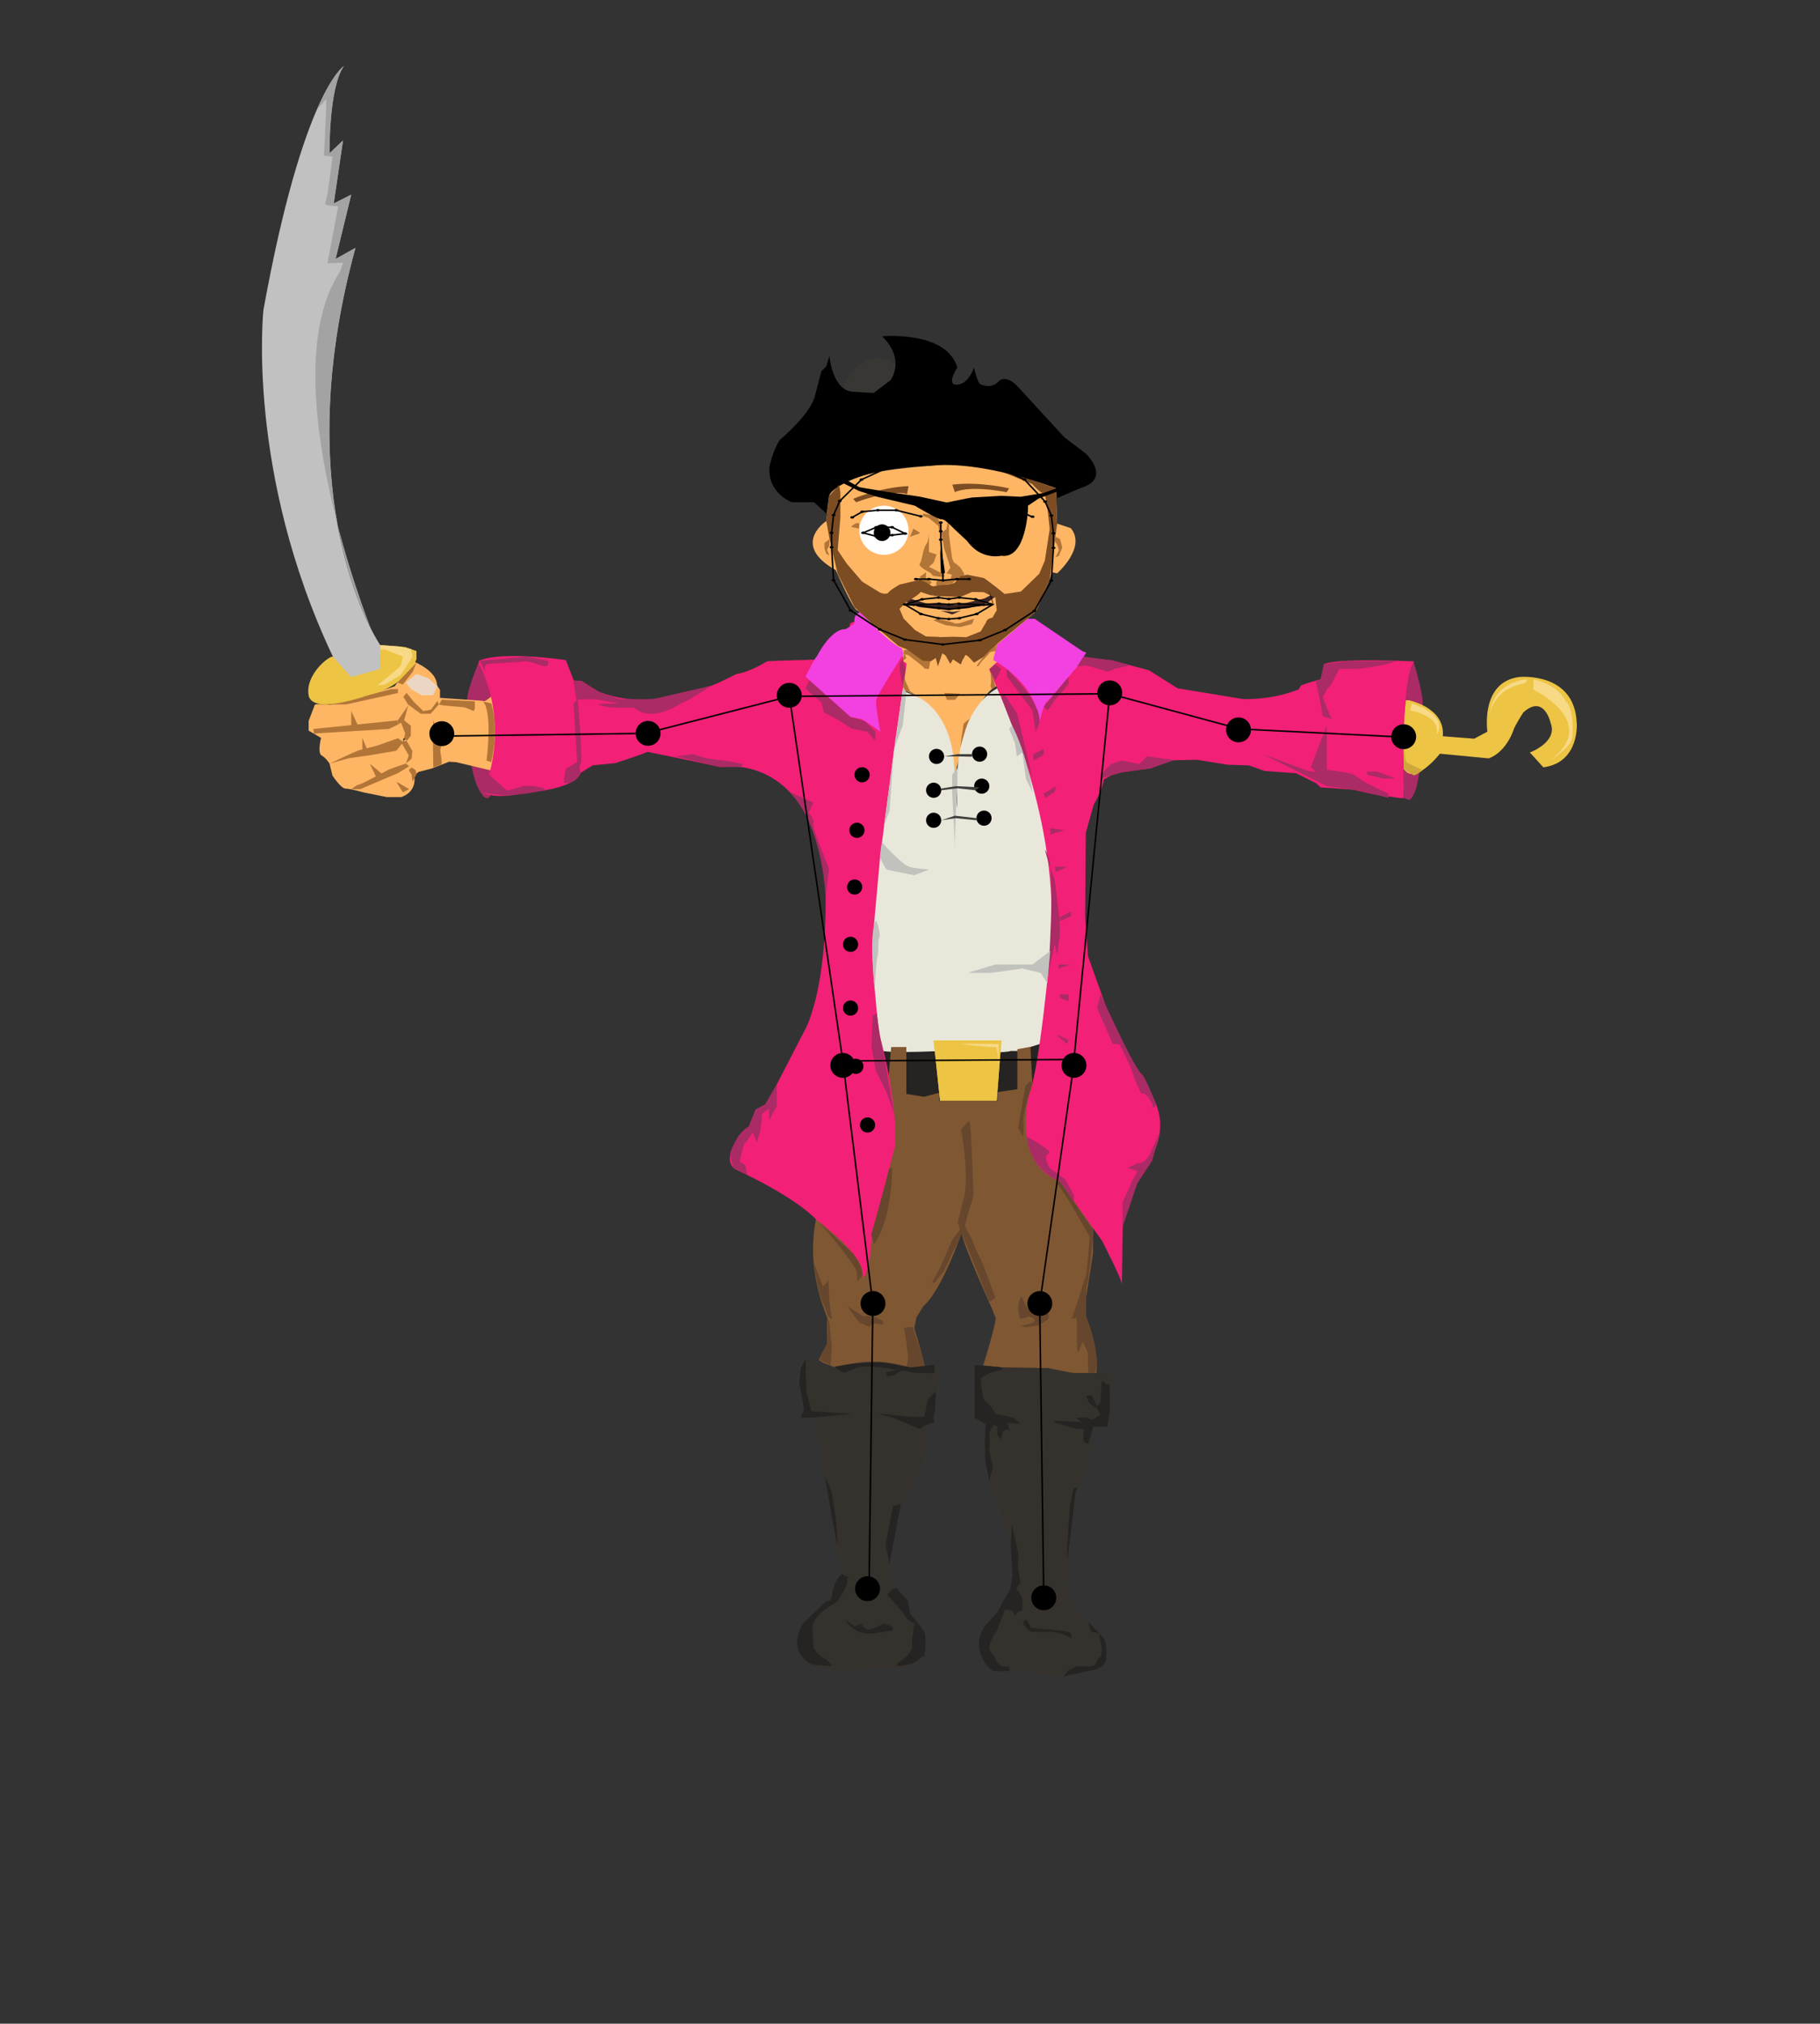 <?xml version="1.0" encoding="utf-8"?>
<!-- Generator: Adobe Illustrator 23.0.3, SVG Export Plug-In . SVG Version: 6.00 Build 0)  -->
<svg version="1.1" id="Layer_1" xmlns="http://www.w3.org/2000/svg" xmlns:xlink="http://www.w3.org/1999/xlink" x="0px" y="0px"
	 width="1200px" height="1334.2px" viewBox="0 0 1200 1334.2" style="enable-background:new 0 0 1200 1334.2;" xml:space="preserve"
	>
<rect x="0" y="0" width="1200" height="1334.2" fill="#333333" stroke="none"/>
<style type="text/css">
	.st0{fill:#FFB664;}
	.st1{fill:#AA2B65;}
	.st2{fill:#EDC443;}
	.st3{fill:#E8E7DA;}
	.st4{fill:#262422;}
	.st5{fill:#7F5732;}
	.st6{fill:#F22076;}
	.st7{fill:#66462C;}
	.st8{fill:#35312D;}
	.st9{fill:#F240E1;}
	.st10{fill:#C1C1BD;}
	.st11{fill:#3F3F3D;}
	.st12{fill:#B27538;}
	.st13{fill:#EAD6C3;}
	.st14{fill:#C1C1C1;}
	.st15{fill:#F7D986;}
	.st16{fill:#A3A3A3;}
	.st17{fill:#CEA73C;}
	.st18{fill:#FFFFFF;}
	.st19{fill:#7C4C22;}
	.st20{fill:#3A2525;}
	.st21{fill:#383734;}
	.st22{fill:none;stroke:#000000;stroke-miterlimit:10;}
</style>
<g id="illustration">
	<path class="st0" d="M629.6,510.8c0,0,11.9-53.4,28.7-59v-30.2c0,0-13,6.3-14.3,6.3s-31.5,2.6-31.5,2.6l-19.3-7.4l-2.9,25.7l2,5.6
		C592.2,454.3,626.6,458.3,629.6,510.8z"/>
	<path class="st1" d="M931.9,436.1c0,0,6.8,21.2,6.1,28.9c0,0,1.1,56.8-8.8,62.5l-3.4-1.3l-4.5-77.5c0,0,8.1-11.6,8.4-11.7
		S931.9,436.1,931.9,436.1z"/>
	<path class="st2" d="M929,461.7c0,0,24,4.7,22.3,23.7L972,487l8.7-4.6c0,0-5-33.2,21.5-36.1c0,0,36-3.4,37.4,30.3
		c0,0,2.2,26-22,29.3l-8.9-9.8c0,0,18.3-6.7,13.8-19.1c0,0-4.2-19.8-18.1-7.3c0,0-5.7,8.7-6.6,11.9c0,0-4.5,14-16.2,18.4l-32.2-3.1
		c0,0-16.6,21.2-23.7,10.2l-0.9-24.6l2.1-20.8L929,461.7z"/>
	<path class="st1" d="M315.6,436.7c0,0-7.9,18.9-7.6,24.7c0.3,5.6-1.2,48,9.8,62.4c0.3,0.3,0.5,0.7,0.8,1c11.9,13.3,13.6-70.9-3-89
		L315.6,436.7L315.6,436.7z"/>
	<path class="st0" d="M290.1,460.1v-5.3l-2-3l-5.9,7.9c0,0-3.2,9.6-4.4,9.6s-10-3.7-10-3.7l-2.6,5.6v4.2c0,0,9.7,3.1,1.9,12
		s-1.9-0.3-1.9-0.3s7.1,8.4,5.6,11.6s-2.2,7.2-2.2,7.2s7.4,3,4.8,5.2c-2.6,2.2,2.6-2.2,2.6-2.2l8.6-2.2l11.5-4.5l4.7,0.3l24.4,5.8
		c6.8-15.3,17.8-44.2,6.7-50.7c-6-3.5-10.8,6.4-13.9,4.4"/>
	<path class="st0" d="M260.2,452.5c0,0-42.5,13.8-44,11.9s-8.6,0.2-8.6,0.2l-4.1,10.7v6.4l8.2,4.8c0,0-2.6,9.9,0.4,11.6
		s5.2,5.4,5.2,5.4l1.9,7.8c0,0,5.6,8.6,8.6,8.6s12.3,2.6,12.3,2.6l14.9,3h9.4c0,0,6.6-1.5,8.5-8.2s-3-11.9-3-11.9l2.2-7.2l-7.8-9.1
		l7.1-8.2l-9-5.9l5.9-8.1l10.8,2.1c0,0,13-11.5,9.7-11.9s6.7-10.8-16.4-21.2L260.2,452.5z"/>
	<path class="st3" d="M575.7,447.9l27.3,10.6c0,0,23.7,7.5,26.2,46.3s2,25.1,2,25.1s-6.7-67,34-79.3L703.5,590
		c0,0-8.9,72.3-8.1,76.7c0.8,4.5-2,27.6-2,27.6L611.1,706c0,0-38.3-4.7-39.1-5.8s9.3-208.5,8.4-210.4
		C579.6,487.8,575.7,447.9,575.7,447.9z"/>
	<path class="st4" d="M582.4,692.9c0,0,3.9,1.4,33.2,0.2c0,0,45.1,1.9,50.8-0.2h4.6l14.6-4.6l0.5,24.5l-5.7,5c0,0-11.8,1.4-22.4,2.2
		l-42.3,1.3c0,0-6,2.3-6.7,2.3s-33.5-5.3-33.5-5.3L582.4,692.9z"/>
	<path class="st5" d="M585.9,709.4l1.7-19.1h10v30.9l11.5,1.9l10-2.6v5.2h38.7V720l13-1.9v-26.4l8.6-1.5l1.3,24.1l40,77.4v34.6
		l-6,38.3c0,0,10.4,23.4,8.2,40.6h-17.5L691,902l-29-0.4l-13.8-1.1c0,0,9.3-30.1,8.2-32s-1.8-4.5-1.8-4.5s-20.5-45-20.5-51.3
		c0,0-13,38-25.3,48.4l-4.5,7.4l-1.5,7.1c0,0,6.7,22.3,6.7,24.2s0,1.9,0,1.9l-15.3-0.7c0,0-8.9-3.3-12.7-2.6
		c-3.7,0.7-12.7,0.4-12.7,0.4l-10,1.9l-6.3,1.5l-9.7-3.7l-3-1.9c0,0,4.1-8.6,5.2-9.7c1.1-1.1-0.4-16.4,0.7-16.7
		c1.1-0.4-14.9-29-7.8-65.9l22-79.6l19.3-12.3L585.9,709.4z"/>
	<path class="st6" d="M315.6,437.6c0,0,22,36.1,3,85.2c0,0,8.6,4.5,26.4,0c0,0,34.2-1.9,38-13.4l7.8-4.8l14.9-1.5
		c0,0,17.5-5.6,21.2-7.4c0,0,27.9,5.6,48,10c0,0,57.7-11.2,69.2,73.7c0,0,3.3,60.3-11.9,96.7L508,723l-3.3,5.2l-6.3,3.3l-4.5,11.2
		c0,0-7.1,3-11.9,16.4c0,0-3,8.6,3,11.9c0,0,38,17.1,53.2,33.1c0,0,26.5,19.5,30.1,32.4c0.2,0.8,0.4,1.5,0.4,2.2
		c0.7,12.7,6.7-14.1,6-24.9l6-22c0,0,8.6-32.7,9.3-35.7s1.5-32-10.4-74.8c0,0-6-53.6-4.1-63.3l4.8-53.2l10-76.7l7.5-50.6l-2.2-1.5
		l-1.1-9.7l-11.2-6l-10.8-7.8c0,0-1.1-4.1-2.2-3.7s-7.8,0.7-9.3,1.9c-1.5,1.1-1.1,7.8-1.1,7.8l-12.7,7.1c0,0-8.9,6.3-9.7,9.3
		c0,0-30.5,0.7-31.6,1.1s-11.2,7-19.7,8.2c-2.6,0.4-21.6,13.4-49.5,15.6c0,0-18.2,5.2-42-3.7l-11.2-7.1l-5.2-0.4l-5.2-13.4
		c0,0-41.7-6.3-57.3,0.4v2H315.6z"/>
	<path class="st6" d="M932.5,436.1c0,0-0.7,0-1.8-0.1c-1.9-0.1-5.2-0.2-9.4-0.4c-15.1-0.5-41.1-0.8-48.4,2.3c0,0-1.1,10-2.2,10
		s-11.2,3.3-12.3,3.7c-1.1,0.4-1.9,3.3-3,3.3s-13.8,6.3-35.7,6l-43.2-7.1l-19-11.9l-24.9-6.7H711l-16-12.3l-13.8-8.9h-3.7l-12.3,2.6
		l-8.2,8.6l3,8.9l-7.8,7.1l6,14.5c0,0,42.4,86,34.2,171.2c0,0-6.7,77.4-14.1,95.3c0,0-11.5,44.7,20.5,56.6l27.9,39.4
		c0,0,13.4,26,13,28.7l0.7-45.8l12.7-28.7c0,0,25.7-29.8,1.5-55.8l-25.3-52.8l-11.9-33.3l-1.9-25.9l0.4-55.4l5.2-18.6
		c0,0,6-10.4,6.7-16.7l7.4-4.1l23.8-3.3l11.5-5.2l18.6-0.4l20.5,3.3l13.8,0.4l10.4,3.7l20.8,1.5l13.4,6.7l2.6,2.6l21.6,1.5l13,3
		l18.2,2.6h2.2l-0.4-23.1C925.4,503.1,924.7,443.9,932.5,436.1z"/>
	<path class="st7" d="M540,805.5c0,0,27.3,31.7,25.1,34.2l0.1,5l2.7-2.7c0,0,3-4.1-5.3-15.3L540,805.5z"/>
	<path class="st7" d="M588.2,770c0,0,0.2,34.1-12,50.2l-1.7-6.4c0,0,9.1-31.9,11.5-42.5C586.6,769.3,588.5,770.3,588.2,770z"/>
	<path class="st7" d="M582.2,870.9l-6.7-3.3h-6.6l-5.6-3.5l-4.3-2.6c0,0,7.6,11.4,8.6,11s6.6,3.3,6,2.2s4.2-2.2,4.2-2.2
		s4.5,1.5,4.5,0C582.2,870.9,582.2,870.9,582.2,870.9z"/>
	<path class="st7" d="M673.7,854.9c0,0,3.2,7.6,4.7,8.4c1.5,0.7,2.8,2,2.8,2s8.9,0.2,9.5,0s1.3,3.9,0,4.7c-1.3,0.7-5.8,3.7-5.8,3.7
		s-8,1.7-9.5,1.1c-1.5-0.6-2.4-0.8-2.4-0.8s9.5-1.3,9.2-3.5s-4-2.4-4-2.4s-4.5,1.5-5.2,1.5S669.4,859.9,673.7,854.9z"/>
	<path class="st7" d="M718.9,809.9c0,0-2.2,30.8-3.2,32.2c-0.9,1.3-4.1,12.9-4.1,12.9l-4.5,13.2l-1.1,0.9h3.9l0.2,4.1
		c0,0-0.2,17.1,0.4,17.7c0.6,0.6,0.6,0.6,0.6,0.6l2.8-6.9c0,0,3.5,7.1,3.5,7.8s0,7.4,0,7.4l0.2,5.6h3.7c0,0,6.8-3.1-5.1-37.2
		c0,0-0.4-21.3,0.5-21.2s4.1-33.1,4.1-33.1v-3l-2-2L718.9,809.9z"/>
	<polygon class="st7" points="546.7,870.9 548.5,888.7 547.6,900 540,896.4 545.5,885.5 545.9,870 	"/>
	<path class="st7" d="M546.1,842c0,0,0.7,13.8,0.7,15s1.7,12.9,1.7,12.9l-2.4-1.8l-5.5-14.3l-2.6-11.1l-1.3-9.8l4,10.2l1.9,5
		C542.6,848.2,547.6,843.7,546.1,842z"/>
	<path class="st7" d="M601.7,874.8c0,0-5.6,0.3-5.6,0.9c0,0.6,1.5,9.3,1.5,9.3l1.3,10.6l-1.3,5.4l11.9,0.6l-0.7-5.1L601.7,874.8z"/>
	<path class="st7" d="M639.1,738.8l-5.4,5.8c0,0,6.3,33.1,1.1,48l-3.3,13.2c0,0,1.5,4.5,1.3,5s-4.8,6.3-5.2,7.3
		c-0.4,0.9-8.2,18.6-8.2,18.6l-5,9.1c0,0,2,0,2.8-1.3c0.7-1.3,4.9-6.1,4.9-6.1l11.1-23.2l0.9-2.5l13.2,33.1l5,12.5
		c0,0,4.7-2.8,3.9-3.3c-0.7-0.6-7.8-22.1-10.2-26s-5.6-13.6-6.3-14.1c-0.7-0.6-3.5-6.9-3.5-6.9s3.2-12.3,4.3-14.9
		c1.1-2.6,1.3-6.7,1.3-6.7S640.4,740.3,639.1,738.8z"/>
	<path class="st7" d="M695.4,779.2l3.4-0.4l22,32l-2.3,4.7C718.5,815.5,699,779.7,695.4,779.2z"/>
	<path class="st7" d="M680.8,714.4c0,0-7.6,21.1-5.8,27.7l-0.3,7.3c0,0-3.3-5.3-3.3-6.1s4.7-27.3,4.7-27.3l3.1-3.1L680.8,714.4z"/>
	<path class="st8" d="M616.2,900c0,0-13.9,2.1-16.2,1.6s-25.4-8.6-47.4,0.4l-15.9-4.2L531,896l-3,6c0,0,3,28.3,1.9,29.4
		s-1.9,3.3-1.9,3.3h8.2l3.7,13.4c0,0,13,86.3,16,89.7c0,0-7.1,3-7.4,14.9c0,0-20.1,17.5-20.5,20.8c0,0-9.7,21.6,11.9,24.9
		c0,0,13.6,5.6,30.6,1.5c0,0,22.2,0,27.1-1.5l8.6-4.5c0,0,12.2-16.4-6.2-30.1c0,0-11.1-14.5-11.7-16l-2.2-20.1l6.7-33.1
		c0,0,14.1-24.2,14.9-28.7l3.7-24.6l-1.9-4.1l6.7,0.4l1.9-37.7L616.2,900L616.2,900z"/>
	<path class="st8" d="M709.1,984.8l-4.7,42.5l-1.9,18.6c0,0,3.6,9.7,5.5,11.9c1.9,2.2-2,0-2,0s10.2,8.9,14.7,15.6
		c0,0,8.2,5.2,7.8,10.4c0,0,6.3,13.8-10.4,17.5c0,0-22,4.8-26.8,3.3c0,0-18.4-3.7-20-3.3c-1.6,0.4-16.8,0-16.8,0
		s-16.4-10.8-4.8-30.2l13-13.8l5.2-10.8c0,0-0.4-22.3-0.4-23.4s-7.8-29-9.7-31.6s-14.5-35.7-5.6-52.1l-9.7-3V900h3.7l15.6,1.6
		l29,0.4l17.1,3.3h13.3h12.5l-2.6,32l-1.1,3.3h-9.3c0,0-1.9,27.9-9.3,39.1c-0.6,0.8-1,1.5-1.5,2.1L709.1,984.8z"/>
	<path class="st4" d="M588.3,1075c0,0-14.1,2.4-17.1,2c-2.9-0.5-9.6-1.7-13.9-9.4l6.1,4.7l1.9-0.7l2.9-1.1c0,0,1.9,5.3,6.6,3.5
		c4.7-1.9,7.5-3.5,7.5-3.5S591.2,1072,588.3,1075z"/>
	<path class="st4" d="M552,1056c0,0-0.7,0.4-1.8,1c-4.1,2.4-14,8.8-14.3,15.3c-0.3,8.1,0.7,14.6,0.7,14.6s4.2,5.6,7.2,6.7
		c3.1,1.1,4.5,4.8,4.5,4.8l-12.6-0.9c0,0-17.5-6.8-6.4-27.1l15.2-14.4c0,0,3.5,0.1,3.8-3.3s3.3-14.1,7.4-14.9c0,0,2.2,1.8,4.1,1.8
		c1.9,0-2.2,0-1.1,2.4S552,1056,552,1056z"/>
	<path class="st4" d="M588.3,1047.8l-3.4,3.5l4.6,5l5.7,6.8l3.3,4.9l4.4,2.3c0,0-2.3,13-1.4,15c0.9,2-5.4,8.9-7.6,9.7
		c-2.2,0.7-2.9,3.3-2.9,3.3s9.6,0.4,15.2-4.5c5.6-4.8,3-0.4,3-0.4s2.5-13.3-0.1-18.2l-9.1-11.5c0,0-0.7-8.4-2.4-9.8
		c-1.8-1.4-6.6-7-6.6-7L588.3,1047.8z"/>
	<path class="st4" d="M562.1,932.1l-27.1-1.7c0,0-3.5-12.9-3.3-14s-0.6-11.1-0.6-11.1l0.4-3.7L531,896l-3,6l-1,9.7l3.1,17l-2.1,6
		h6.7L562.1,932.1z"/>
	<path class="st4" d="M581.4,932.1l18.6,2h9.2l1.1-3.7l1.5-8l5.2-5.2c0,0-0.3,11-0.3,11.4s-1.4,6-1.4,6l1,3l-6.7,2.2l-3.2,2.3
		l-17.5-7.4l-9.8-2.6H581.4z"/>
	<path class="st4" d="M584.1,904.7c1.3-0.2,8.1-1.7,6.9-1.7s-9.6-1.5-9.6-1.5s-13-1.1-15.9,0s-5.9,2.6-8.3,3.2
		c-2.4,0.6-6.9-3.7-6.9-3.7l11.7-2l19.6-0.9l12.7,2.6l3.3,0.2l2.4,0.6l16.2-1.6v5.3c0,0-4.8,0-7.1,0s-7.6,0-9.2-0.6
		c-1.6-0.6-4.4-2.4-8.2,0.6s-6.9,1.9-6.9,1.9L584.1,904.7z"/>
	<path class="st4" d="M544,973.5c0,0,4.1,9,4.5,11.1c0.4,2,2.6,16.7,2.6,16.7s1.4,16.2,0.9,16.7C551.5,1018.6,544.4,975.6,544,973.5
		z"/>
	<path class="st4" d="M593.7,991.6l-4.9,1.5c0,0-5.2,25.7-4.8,26.4s2.4,11.7,2.4,11.7l7.3-38.2V991.6z"/>
	<path class="st4" d="M672.8,938.8l-4.5-4.1l-12-2.6c0,0-3.2-5.3-4-5.9c-0.7-0.6-4.1-4.2-4.1-4.2l-1.4-9.5v-3.9l5.5-3.3l8.5-2.5
		l-1-1.4l-17.2-1.4v13.1v19.8v1.8l7.3,4.1l-0.6,12.3l0.4,11.9l2.6,13c0,0,2.3-8.2,2.3-9.3s-3-11.2-2.3-12s0-10.3,0-10.3l2.6-5
		c0,0,3.1,0.8,2.8,1.7c-0.3,0.8,0,3.9,0,5s2.8,3.1,2.8,2.2s0.6-4.7,0.6-4.7l3.1-1.4l1.7,1.4l-1.7-5.5L672.8,938.8z"/>
	<path class="st4" d="M726.1,912.8c0,0,0.6-3.1,1.1-2.2c0.6,0.8,2.2,2.2,2.2,2.2h2.2l0.2,16.8l-1.7,11h-9.3l-3.3,11.3
		c0,0-1.6-0.3-2.7-1.4s0-8.4,0-8.4h-5.1l-13.4-4.1l-1.4-1.2c0,0,20.7,0.4,19.9,1.2s-5.3-3.3-5.3-3.3H705h11.7l3.6,1.3l5.3-3.3
		l-2.2-4.2l-5.3-3.3l-2-5l3.9-0.3l3.3,7.3l2.2-2.2l0.6-9.5V912.8z"/>
	<path class="st4" d="M667.2,1005.2c0,0,4.7,19.5,4.2,20.7c-0.6,1.1,0,8.7,0,8.7l1.4,8.7l-2.8,3.9c0,0,4.2,5,4.2,7.3s0,7,0,7
		l-3.5,1.7l-1.5,2l-2-3.3l-4.5-0.8l-5,13.1c0,0-7.8,11.2-4.7,14.5s4.7,7.8,4.7,7.8l3.3,2.2h4.7l-0.3,3.1h-9.8l-1.2-0.2
		c0,0-15.4-11.6-5.7-28.7l8.8-9.9l8.7-15.7l1.4-9.3l-1.2-18.6L667.2,1005.2z"/>
	<path class="st4" d="M675.9,1068.1c1.5-1.1,2.8,3.5,3.9,4.7c1.1,1.1,14.5,1.4,15.1,1.7c0.6,0.3,10.8,0.7,11.3,2.6s0,3,0,3
		s-7.1-4.2-12.7-4.2s-14,0.3-14.8-0.6c-0.8-0.8-2.8-3-2.8-3S673.1,1070.1,675.9,1068.1z"/>
	<path class="st4" d="M717.7,1069.5c0,0,1.1,6.3,2,6.3c0.8,0,5.4,1.2,5.4,1.2s-0.5,1.1,0,3s2.6,10.9,0,12.6s-1.5,5.6-5.7,5.9
		s-9.5,0-9.5,0l-6.1,3.1l-2.2,3.5l16.7-3.6c0,0,10.9-1,11-8.2s0-1.2,0-1.2s0.7-9-1.7-12S717.7,1069.5,717.7,1069.5z"/>
	<path class="st4" d="M710,980.6l-2.3,0.8c0,0-1.2,8-1.8,9.1s-2.1,26.4-2.2,27.7c-0.1,1.3,0,10.8,0,10.8l3.5-28.5l1.2-10.8l0.8-6.3
		l1.2-2.2L710,980.6z"/>
	<path class="st2" d="M615.6,686l4.2,39.6h37.4l3.1-39.6H615.6z M651.9,720.2l-26.2,0.8l-2.8-26.5l30.6-0.1L651.9,720.2z"/>
	<polygon class="st2" points="615.6,686 619.8,725.6 657.2,725.6 660.2,686 	"/>
	<polygon class="st2" points="651.9,720.2 625.6,721 622.8,694.5 653.4,694.3 	"/>
	<circle cx="617.5" cy="498.7" r="5"/>
	<circle cx="615.6" cy="521" r="5"/>
	<circle cx="615.6" cy="540.8" r="5"/>
	<circle cx="648.8" cy="539.4" r="5"/>
	<circle cx="647.3" cy="518.3" r="5"/>
	<circle cx="645.9" cy="497.2" r="5"/>
	<polygon class="st1" points="533.7,448.5 531.1,454 541.6,463 543.3,469.7 552.8,474.7 561.4,480.3 572,482.4 577.1,488.4 
		577.1,482.4 570.3,475.5 560.7,472.6 	"/>
	<path class="st9" d="M595.8,431c0,0-17.6,27.1-18.1,30.7c-0.6,3.6,2.8,20.7,2.8,20.7s-11.4-8.1-12.8-8.4c-1.4-0.3-7-1.4-7-1.4
		l-29.6-26.5c0,0,5.8-12,7.5-13.4c0,0,9-18.1,18.7-17.9c0,0,5.6-2.5,6.1-4.5c0,0-1.7-8.7,9.5-6.7c0,0,2.4,9,4.6,10.4l7.7,5.9
		c0,0,8,6.5,8.9,7.1C595,427.7,595.8,431,595.8,431z"/>
	<path class="st9" d="M684.9,478.2c0,0,3.1-14.2,5-15.3s20.4-23.4,20.4-23.4l5.9-9.2l-2.7-1.1L682.2,408h-6.1l-18.8,17.4l-2.5,9.7
		C654.6,435,685.4,450.9,684.9,478.2z"/>
	<path class="st1" d="M468.9,452.1c0,0-15.8,10.3-17.7,10.6c-2,0.3-19.9,14.4-32.7,4.2c-1.4-1.1-17,1.4-24.3-2.8l13.7-0.3
		c0,0-9.5-1.9-13.7-2.5s-13.4,0-13.4,0v5l-2.2-14.2l-0.6-3.4l5.2,0.4l11.2,7.1l14.3,4.8h21.5L468.9,452.1z"/>
	<path class="st1" d="M371.7,516c0,0,0.6-9.5,2.5-10c2-0.6,6.4-3.7,6.4-3.7l-2.5-38.7l2.8-2.2c0,0,3.6,39.6,2,42.4
		c-1.7,2.8,0.1,5.7,0.1,5.7S379.5,517.7,371.7,516z"/>
	<path class="st1" d="M322.5,510.8c0,0,7.6,6.8,8.5,7.5c0.8,0.7,2.8,3.5,5,2.7s7.5-2.3,8.4-2.7c0.8-0.4,8.4,0,8.4,0l5.6,1.3l1.2,1.4
		l-13.2,2.3l-13.4,1.3l-14.3-1.9L322.5,510.8z"/>
	<path class="st1" d="M315.6,435.7l31.8-2.8l13.9,2.8c0,0,1,3.8-1.9,3.5c-2.8-0.3-11.8-3.9-13.7-3.2c-2,0.7-23.7,1.2-25.1,2.1
		c-1.4,0.8-0.8,4.8-0.8,4.8S317.3,436.1,315.6,435.7z"/>
	<polygon class="st1" points="445.5,498.7 456.6,497.2 466,500 482.6,502.2 489.7,503.7 488.6,505.7 474.8,505.7 	"/>
	<path class="st1" d="M575.4,669.8l-0.8,20.4l2.8,15.5l6.9,13.9l5.2,14.5c0,0-7.5-43.4-8.5-47.2s-2.9-18.9-2.9-18.9L575.4,669.8z"/>
	<path class="st1" d="M512.2,714.8c-0.2,3.8,0,14.3,0,14.3l-5.1,9.7V731l-4.6,3.1c0,0-1,11.3-1.3,12c-0.3,0.8-2.3,7.2-2.3,7.2
		l-2.6-6.9c0,0-3.8,6.6-4.9,6.9s-3.8,12.5-3.8,12.5l3.8,2.3l1.3,6.6l-9.3-4.8c0,0-2.6-8.4-1.6-10.9s4.9-9.8,4.9-9.8l7-6.6l4.5-11.2
		l6.3-3.3L512.2,714.8z"/>
	<circle cx="568.4" cy="510.8" r="5"/>
	<circle cx="565" cy="547.4" r="5"/>
	<circle cx="563.5" cy="584.8" r="5"/>
	<circle cx="560.8" cy="622.6" r="5"/>
	<circle cx="560.8" cy="664.6" r="5"/>
	<circle cx="564.3" cy="703" r="5"/>
	<circle cx="572" cy="741.7" r="5"/>
	<path class="st1" d="M663.7,441v4.8l17.1,22.7l2,14l2-4.2C684.9,478.2,691,467.8,663.7,441z"/>
	<polygon class="st1" points="660.2,441 656.1,437.9 652.3,441.3 656.3,448.7 	"/>
	<polygon class="st1" points="595.4,436.1 597.1,441 595.3,453.4 593.2,441 593.2,437.9 595.8,432.9 	"/>
	<path class="st1" d="M520.5,522.1l15.7,7l-3,6.7c0,0,4.2,5,3,7.1s10.4,29.8,10.4,29.8l-2.3,19C544.4,591.6,542.8,544.5,520.5,522.1
		z"/>
	<path class="st1" d="M913.9,437.9c-1.9,0.8-18.6,3.1-18.6,3.1H883l-4.1,7.8c0,0-1.9,4.1-3,4.7c-1.1,0.5-3.7,6.2-3.7,6.2
		s3,8,3.3,8.8s2.6,5.6,2.6,5.6l-6-1.9l-1.9-10.8l-2.6-12.6l3-0.7l2.2-10c0,0,13-2.1,14.6-2.2c1.5-0.1,26.4-0.3,26.4-0.3l7.4,0.2
		L913.9,437.9z"/>
	<path class="st1" d="M874.8,478.2v20.5v8.8c0,0,16.4,2.1,17.9,3.3c1.5,1.2,8.2,5.4,8.2,5.4l14.5,7.1v2.7l-20.3-5l-20.3-2.7
		l-14.9-7.5l-27.2-13.6l29.8,11.1l5.2,0.7l-3.4-3.3L874.8,478.2z"/>
	<polygon class="st1" points="919.9,513.3 908.3,508.7 901.3,508.7 901.3,510.8 912.1,513.3 	"/>
	<polygon class="st1" points="745,438.6 734.9,441 730.5,442.9 716.1,438.6 710.3,439.4 714.4,432.9 732.7,435.3 	"/>
	<polygon class="st1" points="704.5,446.3 704.5,451 695.4,461.7 690.7,468.4 688.2,466 	"/>
	<polygon class="st1" points="662,457.4 670.7,470.6 680.8,513.3 660.2,460 	"/>
	<polygon class="st1" points="774.4,501.1 756.1,498.7 751.3,503.7 739.4,501.4 732.7,503.7 727.6,508.7 725.6,513.3 741.6,508.7 
		753.1,507.3 759.1,506.4 	"/>
	<path class="st1" d="M695.4,580.1l3.1,24.9c0,0,0.7,12.3,0,14.1s-1.4,11.3-1.4,11.3l-1.7-7.9l-4.2,18.8c0,0,4.6-65,0-76.5
		s0,3.4,0,3.4L695.4,580.1z"/>
	<path class="st1" d="M759.5,758c0,0-3.3,9.7-9.5,8.9l-6.5,3.1l6.5,2.1l-3.5,6.7l-6.3,13.8v8.6v7.6l9.7-28.7l9.7-14.7l5.3-19.1
		L759.5,758z"/>
	<path class="st1" d="M677,749.3c0,0,18.5,10.1,14.4,11.3c-4.1,1.1,0.6,9.4,0.6,9.4s9.9,7.4,10.2,7.5c0.4,0.2,5.9,10.6,5.9,10.6v4.2
		l-9.3-13.5C698.8,778.8,679.7,772.5,677,749.3z"/>
	<path class="st1" d="M694,712.7l4.8,5.4L694,712.7z"/>
	<path class="st1" d="M696.3,682c0,0,8.3,3.3,8.2,3.9c-0.1,0.6-1,2.3-1,2.3L696.3,682z"/>
	<polygon class="st1" points="698.8,655.6 704.5,655.6 704.5,660.1 698.8,657.9 	"/>
	<polygon class="st1" points="706.1,635.9 698.1,635.9 697.8,638.5 	"/>
	<polygon class="st1" points="706.1,600.9 698.5,605 698.8,607.3 706.1,604.1 	"/>
	<polygon class="st1" points="703.5,571.5 695.4,571.5 696.3,574.9 	"/>
	<polygon class="st1" points="701.7,547.4 692.5,545.9 692.5,550.1 	"/>
	<polygon class="st1" points="696.3,518.3 688.2,523.3 689.1,526 695.4,522.1 	"/>
	<polygon class="st1" points="688.2,493.7 681.4,497.2 681.4,501.4 688.2,497.6 	"/>
	<path class="st1" d="M725.6,655.6l-2.3,9l10.5,23.7h4.2c0,0,8.4,16.4,8.9,19.4s5.5,13.3,5.5,13.3h2.4c0,0,7.9,7.8,4.2,10l3.7-2.2
		c0,0-8-19.9-10.3-21.1c-2.3-1.2-14.4-25.6-14.4-25.6L725.6,655.6z"/>
	<path class="st10" d="M577.1,607.3c1.1-2.6,3.8,10,2.7,10.8c-1.1,0.7-0.2,10.4-1.2,12.5c-1,2-1.9,22.5-1.9,22.5
		S572.9,616.9,577.1,607.3z"/>
	<path class="st10" d="M631.4,506c0,0-1.4,35.9-1.6,42c-0.2,6.1,0,12.5,0,12.5l-2-38.4v-11.3L631.4,506z"/>
	<polygon class="st10" points="597.6,456.4 595.2,478.2 589.4,494.1 586.5,534.4 582.8,544.5 595.3,453.4 	"/>
	<path class="st10" d="M581.4,555.2c0,0,13.3,15.2,18.6,16.4s12.5,1.7,12.5,1.7l-9.7,3.7c0,0-16.7-3.2-18-3.7
		c-1.3-0.6-4.7-8.4-4.7-8.4L581.4,555.2z"/>
	<polygon class="st10" points="692.5,627 680.8,635.9 656.3,635.9 638.1,641.4 653.4,641.4 674.2,638.5 686.1,641.4 690.5,648.1 	
		"/>
	<path class="st10" d="M667.3,478.2l-1.9,2.3l3.8,9.5l1.3,8.7l3.6-2.8l2.3,17.4l4.4,8.9C680.8,522.2,677.4,497.9,667.3,478.2z"/>
	<polygon class="st11" points="622.6,498.7 631.4,497.2 640.9,497.2 640.9,498.9 632.3,498.7 	"/>
	<polygon class="st11" points="620.5,519.9 630.2,518.3 645.9,519.1 643.1,521 631.4,519.7 620.6,521 	"/>
	<polygon class="st11" points="620.6,540.8 629.6,537.8 643.8,539.4 644,540.8 630.1,539.4 	"/>
	<path class="st12" d="M285.8,474.9c0,0,6,17.4,4.8,18.5s1.8,10.1,0.1,10.7c-1.7,0.7-5,1.9-5,1.9S285.1,479.8,285.8,474.9z"/>
	<polygon class="st12" points="206.6,480.6 262.4,474.9 262.4,477.7 256.4,480.6 210.3,483.4 207,483.7 	"/>
	<path class="st12" d="M217.4,503.4c0,0,17.1-8.2,19.7-8.9c2.6-0.7,11.5-2.9,11.5-2.9l13.8-4.9l3.5,2.6l-4.6,5.7l-17.5,2.9l-13.8,2
		L217.4,503.4z"/>
	<path class="st12" d="M267.6,503.4c0,0-10,3.3-11.5,4.1c-1.5,0.7-17.9,9.7-19.3,9.7s-5.1,3.1-5.1,3.1h5.8l24.9-10.6l7.4-4.5
		L267.6,503.4z"/>
	<polygon class="st12" points="269.8,520.3 261.3,515.3 264.3,520.3 265.6,522.4 	"/>
	<polygon class="st12" points="243.8,503.4 247.8,511.9 253.8,511.9 	"/>
	<polygon class="st12" points="238.9,486.5 238.9,496.7 243.8,498.1 	"/>
	<polygon class="st12" points="231.6,468.8 231.6,480.6 237.1,480.6 	"/>
	<polygon class="st12" points="269.5,507.7 271.4,506 274,507.7 274.7,510.5 271.9,515.3 271.4,510.7 	"/>
	<polygon class="st13" points="270.9,454.3 267.6,449.9 274.7,444.3 282.6,447.3 288.4,452.5 285.5,458.4 278,458.4 	"/>
	<polygon class="st12" points="262.4,454.3 262.4,456.9 228.3,464.4 207.7,464.5 230.2,461.6 258.1,454.3 260.2,454.3 	"/>
	<polygon class="st12" points="264.3,476.1 266.5,474.9 270.9,478.5 270.9,485.1 268.1,488.5 266.5,486.5 267.1,483.4 	"/>
	<polygon class="st12" points="264.3,488.9 268.1,488.5 271.9,495.1 271.4,500.2 267.6,503.4 269.5,498.1 	"/>
	<polyline class="st12" points="269.1,465.1 266.5,474.9 262.4,477.7 262.4,474.9 	"/>
	<polygon class="st12" points="268.1,456.8 265.9,459.4 269.1,464.5 277.5,470.6 283.9,470.6 289.3,464.5 288.4,462.1 284.1,467.9 
		279.1,468.8 272.9,462.8 	"/>
	<path class="st12" d="M313.1,462.4v4.9l-0.8,1.5c0,0-5.7-2.5-6.3-2.5c-0.6,0-13.7-1.2-13.7-1.2l-2.9-0.6l2-3.2L313.1,462.4z"/>
	<path class="st12" d="M318.6,462.6l0.7,0.1l4.6,1c0,0,5.4,15.6,0,38.8l-3.1-1C320.8,501.4,324.9,470,318.6,462.6z"/>
	<path class="st2" d="M250.7,425.3c0,0,16.4,1.1,16.9,1.4s7,2.5,7,2.5v5.3c0,0-5.2,17.1-30.9,23.5c0,0-35.4,13.1-39.9,1.6
		c-0.2-0.4-0.3-0.8-0.3-1.2c-2.4-13.6,13.5-26.1,16-25.5C219.6,432.9,233.3,445.4,250.7,425.3z"/>
	<polygon class="st12" points="274.7,436.8 272.1,442.9 265.6,451.3 262,450 	"/>
	<path class="st14" d="M209.1,73.7"/>
	<path class="st15" d="M265.6,432.9l-11.7-4.6h-3.1v-3l12.3,0.9l7.9,1.7l1.1,5l-7.8,12l-10.5,6.5l-5,0.5c0,0,14.1-11.2,15.5-13.3
		L265.6,432.9z"/>
	<path class="st14" d="M250.7,425.3c0,0-63-91.5-16.4-261.8l-13.1,7.3l10.3-42.4l-11.5,5.8l6.1-41.5l-8.9,8.4c0,0-0.6-43.5,9.5-57.5
		c0,0-26.8,16.2-53,160.7c0,0-11.7,107.2,45.8,228.6l12,13.5l19.1-5.4L250.7,425.3L250.7,425.3z"/>
	<path class="st16" d="M209.1,72.1c10.6-24.2,17.7-28.6,17.7-28.6c-10,14-9.5,57.5-9.5,57.5l8.9-8.4l-6.1,41.5l11.5-5.8l-10.3,42.4
		l13.1-7.3c-37.2,135.7-4.7,221.5,10,250.6c0,0-66.1-164.8-20.3-234.8l2.1-6l-10.3,0.4L223,136c0,0-10-0.3-8.6-2s4.8-30.7,4.8-30.7
		l-5.6-0.7l1.5-31.3v-6L209.1,72.1z"/>
	<path class="st15" d="M930.9,463.8l-1.2,4.6c0,0,20.7,3.2,17.4,16C947.1,484.5,957.2,472.7,930.9,463.8z"/>
	<path class="st15" d="M1011,447.9v6.8c0,0,44.9,21.5,10.9,46.7c0,0,14-8.2,14.9-15.7c0,0,1.3-19.4-4.6-23.4
		C1032.2,462.3,1028.9,452.1,1011,447.9z"/>
	<path class="st15" d="M1007.3,447.9c0,0-23.6,0.3-25.2,24.7c0,0,0.8-18.2,23.3-22.1L1007.3,447.9z"/>
	<path class="st17" d="M925.9,475.8c0,0-0.5,25,1.4,26.5s7.3,3.8,7.3,3.8l3.5,1.7c0,0-5.1,3.9-6.1,3.3s-6.5-3.8-6.5-3.8L925.9,475.8
		z"/>
	<path class="st15" d="M633.2,688.3c0.7-0.3,25.2,0,25.2,0v17.5c0,0-0.2-16-2.1-15.5S633.2,688.3,633.2,688.3z"/>
	<polygon class="st12" points="633.2,457.4 622.6,456.8 624.3,461.4 629.6,461.4 	"/>
	<path class="st0" d="M546.7,327.1l-1.9,16.4c0,0-23.8,15.6,6.3,32.4c0,0,10.9,25.1,13.9,26.4s12.5,11.9,12.5,11.9
		s11.6,11.1,16.6,13s23.4,5.7,23.4,5.7l33.4-2l6.2-5.6c0,0,24.6-20.7,25.7-21.9c1.1-1.2,11.1-26.1,11.1-26.1l3.1,0.7
		c0,0,19.6-17.1,9-29.8l-9-3l-0.8-23.4l-23.3-8.6c0,0-38.8-10.4-52.4-6.7c0,0-39.4,2.6-52.2,7.1c0,0-8.6,1.9-15.1,6.2
		C550.3,321.8,547.8,324.2,546.7,327.1z"/>
	<path class="st12" d="M642.3,407.9l-1.4,3.5l-7.7,2c0,0-7.3-0.8-9-1.1c-1.7-0.3-8.7-3.3-8.7-3.3l2-1c0,0,10.5,2,11.4,2.7
		c0.9,0.8,4.3,0,4.3,0L642.3,407.9z"/>
	<polygon class="st12" points="546.9,355.4 543.6,358 543.6,361.7 544.8,365 546.9,366.4 545.3,362.5 546.9,359.4 	"/>
	<path class="st12" d="M602.2,348.6c0,0,5.3,2.8,4.2,3.1s-6.4,2.2-6.4,2.2L602.2,348.6z"/>
	<path class="st12" d="M564.8,344.9c-0.5,0.1-1.1,0.4-1.7,0.8c-1,0.7-2,1.7-2,1.7l5.3,1.1v-3.6H564.8z"/>
	<polygon class="st12" points="695.9,353.9 699,355.4 700.4,360.9 698.2,366.4 695.9,367.5 698.2,362.8 697.1,359.2 695.5,356.9 	
		"/>
	<polygon class="st12" points="608.6,338.5 617.5,340.2 620.9,346.7 619.5,351.2 618.7,346.7 612.5,341.6 608.6,340.2 	"/>
	<path class="st12" d="M612.5,351.2v8.5v4.2l5,1.7l-1.9,5.3l-3.1,2.8l5,2.5l5.1,2.5v1.7c0,0-7.5-0.3-7.8-1.1
		c-0.3-0.8-2.3-2.2-2.3-2.2s-7.5-3.6-6-5.6s2.1-10,4-12.3C612.5,356.9,612.5,351.2,612.5,351.2z"/>
	<circle class="st18" cx="582.8" cy="349.6" r="16.2"/>
	<path class="st19" d="M599,320.5l-0.9,5.2c0,0-8.5-3.6-33.6,5.4l-2-2.2C562.4,328.9,580.4,321.2,599,320.5z"/>
	<circle cx="581.6" cy="351.2" r="5.5"/>
	<path class="st19" d="M627.9,319.5l1.7,5c0,0,7.8-4.9,34.1,0l1.7-2.5C665.3,322,646.3,317.3,627.9,319.5z"/>
	<path class="st20" d="M655.4,391.1c0,0-5.9,3.5-6.6,3.5c-0.7,0-17.8,4.9-19.9,4.2c0,0-16.9-0.8-18.6-1.1l-12.8-3.8H595l0.7,2.1
		c0,0,9,4,10.7,4.3c0,0,16.8,2,19.2,1.7c0,0,12.6-0.7,13.9-1.3c0,0,10.9-2.9,11.4-3.3l5.3-4L655.4,391.1z"/>
	<path class="st12" d="M625.7,338.5v14l2,15.1c0,0,0.8,3.1,1.8,3.6s3.6,2.8,3.6,2.8s3.5,5.1,2.6,5.3c-0.9,0.2-4.1,2.4-4.1,2.4
		l-3.9,3l-10.3,1.5c0,0-0.6-3.9,1.7-3.8c2.2,0,7.5,0,7.5,0l1-3.6l-3.5-0.8l2.5-3.6l-1-3.3l-3.2-10l-1.6-9.7l3.3-2.7L625.7,338.5z"/>
	<path class="st20" d="M634.7,402c-0.6,0.7-6.1,1.5-6.8,1.4c-0.7-0.2-7.8-0.7-7.8-0.7l2.5,0.7l5.3,1.7l3.6-1.6L634.7,402z"/>
	<path class="st19" d="M615.6,392.9l17.6,0.7l7.7-3.3l7.6,0.1l7.8,3.6l0.9,8.6c0,0,2.1-1.6,0.6-0.6s-3.7,5.9-3.7,5.9
		s2.5-1.3-0.6-0.5s-3.3,2.8-3.3,2.8l-3.6,6.1l-9.5,3.8l-8.1-0.3l-11.3,0.3c0,0-1.5,5.6-2.1,6.2s2.8,13,2.8,13l2.9-8.6l2.1,1.4
		l3.2,5.6l1.7-3l5.2,3.4l1.1-2.9c0,0,1.1-1.6,1.8-3.1c0.6-1.5,5.8,4.8,5.8,4.8l6.5-3.9l9.5-9.1l24.6-20.4l9.4-22l1.7-13.8l3.1-22.3
		l-0.8-23.4l-8.2-3l-17.7-6.2l-12.2-2.8l22.5,9.1c0,0,5.4,6.3,7.4,6c2-0.4,4.1,23.8,4.1,23.8l-3.2,20.7l-3.7,8.7L673.1,390
		l-10.7,1.6l-6.1-4.9l-7.5-5.6l-11.1-2.2l-4.5,1.1c0,0-2.8,3.3-3.6,4.1s-5.9,1.5-7,1.5L615.6,392.9z"/>
	<polygon class="st12" points="610.6,377.3 606.3,380.4 608.6,383 612.5,386.1 614.4,383.7 610.4,381.7 	"/>
	<path class="st21" d="M555.7,255.8c0,0,13.9-33.3,37.5-13.2l2,13.2l-12.3,10.8l-21.6,1.1L555.7,255.8z"/>
	<path d="M544.8,338.5l-8.1-7.4h-14.6c0,0-15.9-5.7-14.8-23c0,0,1.7-9.8,6.7-17.9c0,0,21.8-18.1,23.7-30.7l3.9-14.8l3.2-3.1l2.1-7
		c0,0,1.8,24,16.5,23.7l12.6,0.8l11.1-8.4c0,0,10.4-13.4-5.5-29c0,0,42.7-3.9,49.6,20.7c0,0-6,8.7-2.3,10.9c0,0,8,3.1,13.3-10.9
		c0,0,2.4,10.6,4.3,10.9c0,0,6.1,3.3,11-1c0.2-0.2,0.4-0.4,0.7-0.6c5-5.3,12.2,2.5,12.2,2.5l31.3,34l14.3,10.9
		c0,0,17.2,16.4-3.4,22.6l-15.6,6.7l-0.8-6.6c0,0-48.9-18.9-83.9-14.6c0,0-48.3,0.5-65.6,18.6L544.8,338.5z"/>
	<path class="st12" d="M595.8,435.3l1.8-1.4l-0.9-2.5l2.3,0.6c0,0,10.3,7.7,10.3,8.4c0,0.7,3.2,0.6,3.2,0.6l2.5-14.5l-19.1,2.1v3.3
		l-0.7,2.1L595.8,435.3z"/>
	<path class="st19" d="M622.6,385.5c-1.1,0-6.3,0.7-7,1.1s-5-2.6-5-2.6l-3.6-1.9l-13.8,3.3c0,0-6,3.3-7.4,5.2c-1.5,1.9-5.7,0-5.7,0
		l-11.6-7.1l-10.2-11.9l-6-8.9l1.8-21.6v-16.4l-0.8-5l-6.6,7.2l-1.9,16.4l1.9,10.8l3,13l2.6,11.1l11.1,22.1l11.7,11l17.3,14.6
		l5.7,2.3l10.5,7.5l5.2,0.2c0,0,5.1-3.2,4.4-3.2s1.1-12.8,1.1-12.8l-8.8-0.3l-7.3-4.3l-7.4-7.5l-2.7-6.4l4-4.1c0,0,9.8-5.6,9.8-7.1
		c0-1.4,0,0,0,0l6.5,2.2l10.8,0.8L622.6,385.5z"/>
	<polygon class="st12" points="597.1,449.3 600,455.7 606.3,459.7 601.4,457.4 597.1,455.6 595.2,452.5 596.3,446.3 	"/>
	<path class="st12" d="M639.8,473.5l-4.4,3.5l-1.4,9.1l-0.8,6.7C633.2,492.8,638,474.5,639.8,473.5z"/>
	<path class="st12" d="M653,442.9c0,0,1.1,7.7,0,9l0.8,2.5l2.5-1.8C656.3,452.7,654.5,444.7,653,442.9z"/>
	<path class="st12" d="M656.9,426.3c0,0,0.1,3-0.8,3s-3.8,0.6-3.8,1.2s-5,5.5-5,5.5l-2.3,3.2l-1.1-0.2c0,0,7.2-10.5,13.2-13.6
		L656.9,426.3z"/>
	<path d="M697.9,323.7l-13.1,5l-7,4.7v2c0,0-1.1,33.5-17.6,31c0,0-13.2,3.3-22.5-9.7l-8.8-8.2c0,0-6-6.6-8-6.1s-17.7-9-17.7-9
		l-24.5-5.8l-12.3-3.9l-12.4-6.1l4.8-0.7l7.8,4.3l18.3,3.1l21.4,3.1l17.9,3.9c0,0,16-3.3,16.7-3.3c0.6,0,19.3-1.1,19.3-1.1l12.8,0.6
		l15.1-2.5l8.2-3L697.9,323.7z"/>
</g>
<g id="skeleton_1_">
	<polygon class="st22" points="520.5,459.1 555.7,699.5 708.1,698.5 731.7,457.4 	"/>
	<polyline class="st22" points="520.5,459.1 425.6,483.5 291.3,485.3 	"/>
	<polyline class="st22" points="731.7,457.4 817.4,480.6 923.5,485.9 	"/>
	<polyline class="st22" points="555.7,699.5 575.5,859.7 573,1047.4 	"/>
	<polyline class="st22" points="708.1,701.1 685.5,859.7 688.2,1053.4 	"/>
	<polyline class="st22" points="621.6,304.2 588.7,306.7 568,316.2 553.7,330.3 549.6,339.6 548.3,351.3 548.3,360.8 549.6,382.5 
		560.9,402.5 580.1,415 596.7,421.7 621.6,424.9 646.1,422.1 662.7,415.4 682,402.8 693.2,382.8 694.6,361.2 694.6,351.6 
		693.2,339.9 689.1,330.7 675.5,316.2 654.6,306.7 621.6,304.2 	"/>
	<polyline class="st22" points="561.9,341.1 568.5,337.4 578.8,336.4 590.9,336.4 607.1,340.4 	"/>
	<polygon class="st22" points="569.1,351.3 577.8,347.6 588.2,347.6 596.8,351.8 588.2,352.8 577.8,353.6 	"/>
	<polyline class="st22" points="603.9,381.8 612.5,381.8 621.7,382.6 621.7,377.3 620.3,355.8 620.3,350.3 620.3,344.5 	"/>
	<polyline class="st22" points="680.5,340.7 673.8,337.8 663.4,336.3 651.3,336.7 634.7,339.9 	"/>
	<polygon class="st22" points="671.7,350.3 662.9,346.6 652.4,346.6 644,350.8 652.4,351.8 662.9,352.6 	"/>
	<polyline class="st22" points="638.9,381.8 630.6,381.8 621.7,382.6 	"/>
	<polygon class="st22" points="596.5,398.5 608,395.1 618.8,394 625.6,394.9 632.5,394 643.2,395.1 654.6,398.5 644,404.8 
		632.2,407.6 625.6,408.1 618.8,407.6 607.2,404.8 	"/>
	<polyline class="st22" points="596.5,398.5 602.5,398.8 619.1,398 625.6,398.5 632.2,398 648.6,398.8 654.6,398.5 	"/>
	<polyline class="st22" points="596.5,398.5 602.5,398.8 619.1,400.9 625.6,401.7 632.2,400.9 648.6,398.8 654.6,398.5 	"/>
	<circle id="rightShoulder" cx="520.4" cy="458.4" r="8.2"/>
	<circle id="rightElbow" cx="427.3" cy="483.5" r="8.2"/>
	<circle id="rightWrist" cx="291.3" cy="483.7" r="8.2"/>
	<circle id="rightHip" cx="555.7" cy="702.4" r="8.2"/>
	<circle id="rightKnee" cx="575.6" cy="859.4" r="8.2"/>
	<circle id="rightAnkle" cx="572" cy="1047.4" r="8.2"/>
	<circle id="leftElbow" cx="816.6" cy="481.2" r="8.2"/>
	<circle id="leftWrist" cx="925.5" cy="485.7" r="8.2"/>
	<circle id="leftHip" cx="708.1" cy="702.4" r="8.2"/>
	<circle id="leftKnee" cx="685.6" cy="859.4" r="8.2"/>
	<circle id="leftAnkle" cx="688.2" cy="1053.4" r="8.2"/>
	<ellipse id="rightEye0" cx="569.1" cy="351.3" rx="1.3" ry="0.8"/>
	<ellipse id="rightBrow1" cx="568.5" cy="337.4" rx="1.3" ry="0.8"/>
	<ellipse id="rightBrow4" cx="607.1" cy="340.4" rx="1.3" ry="0.8"/>
	<ellipse id="nose1" cx="620.3" cy="350.3" rx="1.3" ry="0.8"/>
	<ellipse id="rightBrow3" cx="590.9" cy="336.4" rx="1.3" ry="0.8"/>
	<ellipse id="rightEye1" cx="577.8" cy="347.6" rx="1.3" ry="0.8"/>
	<ellipse id="rightBrow0" cx="561.9" cy="341.1" rx="1.3" ry="0.8"/>
	<ellipse id="rightBrow2" cx="578.8" cy="336.4" rx="1.3" ry="0.8"/>
	<ellipse id="rightEye5" cx="577.8" cy="353.6" rx="1.3" ry="0.8"/>
	<ellipse id="rightEye2" cx="588.2" cy="347.6" rx="1.3" ry="0.8"/>
	<ellipse id="rightEye3" cx="596.8" cy="351.8" rx="1.3" ry="0.8"/>
	<ellipse id="nose0" cx="620.3" cy="344.5" rx="1.3" ry="0.8"/>
	<path id="nose3" d="M620.3,362.1c0.7,0,2.7,14.8,2.7,15.3s-0.6,0.8-1.3,0.8s-1.3-0.4-1.3-0.8S619.5,362.1,620.3,362.1z"/>
	<ellipse id="rightNose0" cx="603.9" cy="381.8" rx="1.3" ry="0.8"/>
	<ellipse id="rightMouthCorner" cx="596.5" cy="398.5" rx="1.3" ry="0.8"/>
	<ellipse id="rightNose1" cx="612.5" cy="381.8" rx="1.3" ry="0.8"/>
	<ellipse id="rightUpperLipTop0" cx="608" cy="395.1" rx="1.3" ry="0.8"/>
	<ellipse id="nose2" cx="620.3" cy="355.8" rx="1.3" ry="0.8"/>
	<ellipse id="nose4" cx="621.7" cy="382.6" rx="1.3" ry="0.8"/>
	<ellipse id="upperLipTopMid" cx="625.6" cy="394.9" rx="1.3" ry="0.8"/>
	<ellipse id="rightUpperLipTop1" cx="618.8" cy="394" rx="1.3" ry="0.8"/>
	<path id="rightMiddleLip" d="M602.5,398c0.7,0,1.3,0.4,1.3,0.8s-0.7,0.8-1.3,0.8s-1.3-0.4-1.3-0.8S601.9,398,602.5,398z"/>
	<ellipse id="lowerLipBottomMid" cx="625.6" cy="408.1" rx="1.3" ry="0.8"/>
	<ellipse id="upperLipBottomMid" cx="625.6" cy="398.5" rx="1.3" ry="0.8"/>
	<ellipse id="lowerLipTopMid" cx="625.6" cy="401.6" rx="1.3" ry="0.8"/>
	<ellipse id="rightUpperLipBottom1" cx="619.1" cy="398" rx="1.3" ry="0.8"/>
	<ellipse id="rightLowerLipTop0" cx="619.1" cy="400.9" rx="1.3" ry="0.8"/>
	<ellipse id="rightLowerLipBottom1" cx="618.8" cy="407.6" rx="1.3" ry="0.8"/>
	<ellipse id="rightLowerLipBottom0" cx="607.2" cy="404.8" rx="1.3" ry="0.8"/>
	<ellipse id="rightEye4" cx="588.2" cy="352.8" rx="1.3" ry="0.8"/>
	<ellipse id="jawMid" cx="621.6" cy="424.9" rx="1.3" ry="0.8"/>
	<ellipse id="rightJaw7" cx="596.7" cy="421.7" rx="1.3" ry="0.8"/>
	<ellipse id="rightJaw6" cx="580.1" cy="415" rx="1.3" ry="0.8"/>
	<ellipse id="rightJaw5" cx="560.9" cy="402.5" rx="1.3" ry="0.8"/>
	<ellipse id="rightJaw4" cx="549.6" cy="382.5" rx="1.3" ry="0.8"/>
	<ellipse id="rightJaw3" cx="548.3" cy="360.8" rx="1.3" ry="0.8"/>
	<ellipse id="rightJaw2" cx="548.3" cy="351.3" rx="1.3" ry="0.8"/>
	<ellipse id="rightJaw1" cx="549.6" cy="339.6" rx="1.3" ry="0.8"/>
	<ellipse id="rightJaw0" cx="553.7" cy="330.3" rx="1.3" ry="0.8"/>
	<ellipse id="topMid" cx="621.9" cy="304.2" rx="1.3" ry="0.8"/>
	<ellipse id="leftTop0" cx="654.6" cy="306.7" rx="1.3" ry="0.8"/>
	<ellipse id="leftTop1" cx="675.5" cy="316.2" rx="1.3" ry="0.8"/>
	<ellipse id="leftEye0" cx="672" cy="350.3" rx="1.3" ry="0.8"/>
	<ellipse id="leftBrow1" cx="674.2" cy="337.8" rx="1.3" ry="0.8"/>
	<ellipse id="leftBrow4" cx="635" cy="339.9" rx="1.3" ry="0.8"/>
	<ellipse id="leftBrow3" cx="651.6" cy="336.7" rx="1.3" ry="0.8"/>
	<ellipse id="leftEye1" cx="663.4" cy="346.6" rx="1.3" ry="0.8"/>
	<ellipse id="leftBrow0" cx="680.8" cy="340.7" rx="1.3" ry="0.8"/>
	<ellipse id="leftBrow2" cx="663.7" cy="336.3" rx="1.3" ry="0.8"/>
	<ellipse id="leftEye5" cx="663.4" cy="352.6" rx="1.3" ry="0.8"/>
	<ellipse id="leftEye2" cx="652.9" cy="346.6" rx="1.3" ry="0.8"/>
	<ellipse id="leftEye3" cx="644.3" cy="350.8" rx="1.3" ry="0.8"/>
	<ellipse id="leftNose0" cx="638.9" cy="381.8" rx="1.3" ry="0.8"/>
	<path id="leftMouthCorner" d="M654.6,397.7c0.7,0-2.7-8.6-2.7-8.2s3.4,9.8,2.7,9.8s-1.3-0.4-1.3-0.8S653.9,397.7,654.6,397.7z"/>
	<ellipse id="leftNose1" cx="631" cy="381.8" rx="1.3" ry="0.8"/>
	<ellipse id="leftUpperLipTop0" cx="643.2" cy="395.1" rx="1.3" ry="0.8"/>
	<ellipse id="leftUpperLipTop1" cx="632.5" cy="394" rx="1.3" ry="0.8"/>
	<path id="leftMiddleLip" d="M648.6,398c0.7,0,1.3,0.4,1.3,0.8s-0.7,0.8-1.3,0.8s-1.3-0.4-1.3-0.8S648,398,648.6,398z"/>
	<ellipse id="leftUpperLipBottom1" cx="632.2" cy="398" rx="1.3" ry="0.8"/>
	<ellipse id="leftLowerLipTop0" cx="632.2" cy="400.9" rx="1.3" ry="0.8"/>
	<ellipse id="leftLowerLipBottom1" cx="632.5" cy="407.6" rx="1.3" ry="0.8"/>
	<ellipse id="leftLowerLipBottom0" cx="644" cy="404.8" rx="1.3" ry="0.8"/>
	<ellipse id="leftEye4" cx="652.9" cy="351.8" rx="1.3" ry="0.8"/>
	<ellipse id="leftJaw7" cx="646.1" cy="422.1" rx="1.3" ry="0.8"/>
	<ellipse id="leftJaw6" cx="662.7" cy="415.4" rx="1.3" ry="0.8"/>
	<ellipse id="leftJaw5" cx="682" cy="402.8" rx="1.3" ry="0.8"/>
	<ellipse id="leftJaw4" cx="693.2" cy="382.8" rx="1.3" ry="0.8"/>
	<ellipse id="leftJaw3" cx="694.6" cy="361.2" rx="1.3" ry="0.8"/>
	<ellipse id="leftJaw2" cx="694.6" cy="351.6" rx="1.3" ry="0.8"/>
	<ellipse id="leftJaw1" cx="693.2" cy="339.9" rx="1.3" ry="0.8"/>
	<ellipse id="leftJaw0" cx="689.1" cy="330.7" rx="1.3" ry="0.8"/>
	<ellipse id="rightTop0" cx="588.9" cy="306.7" rx="1.3" ry="0.8"/>
	<ellipse id="rightTop1" cx="568" cy="316.2" rx="1.3" ry="0.8"/>
	<circle id="leftShoulder" cx="731.7" cy="456.8" r="8.2"/>
</g>
</svg>
